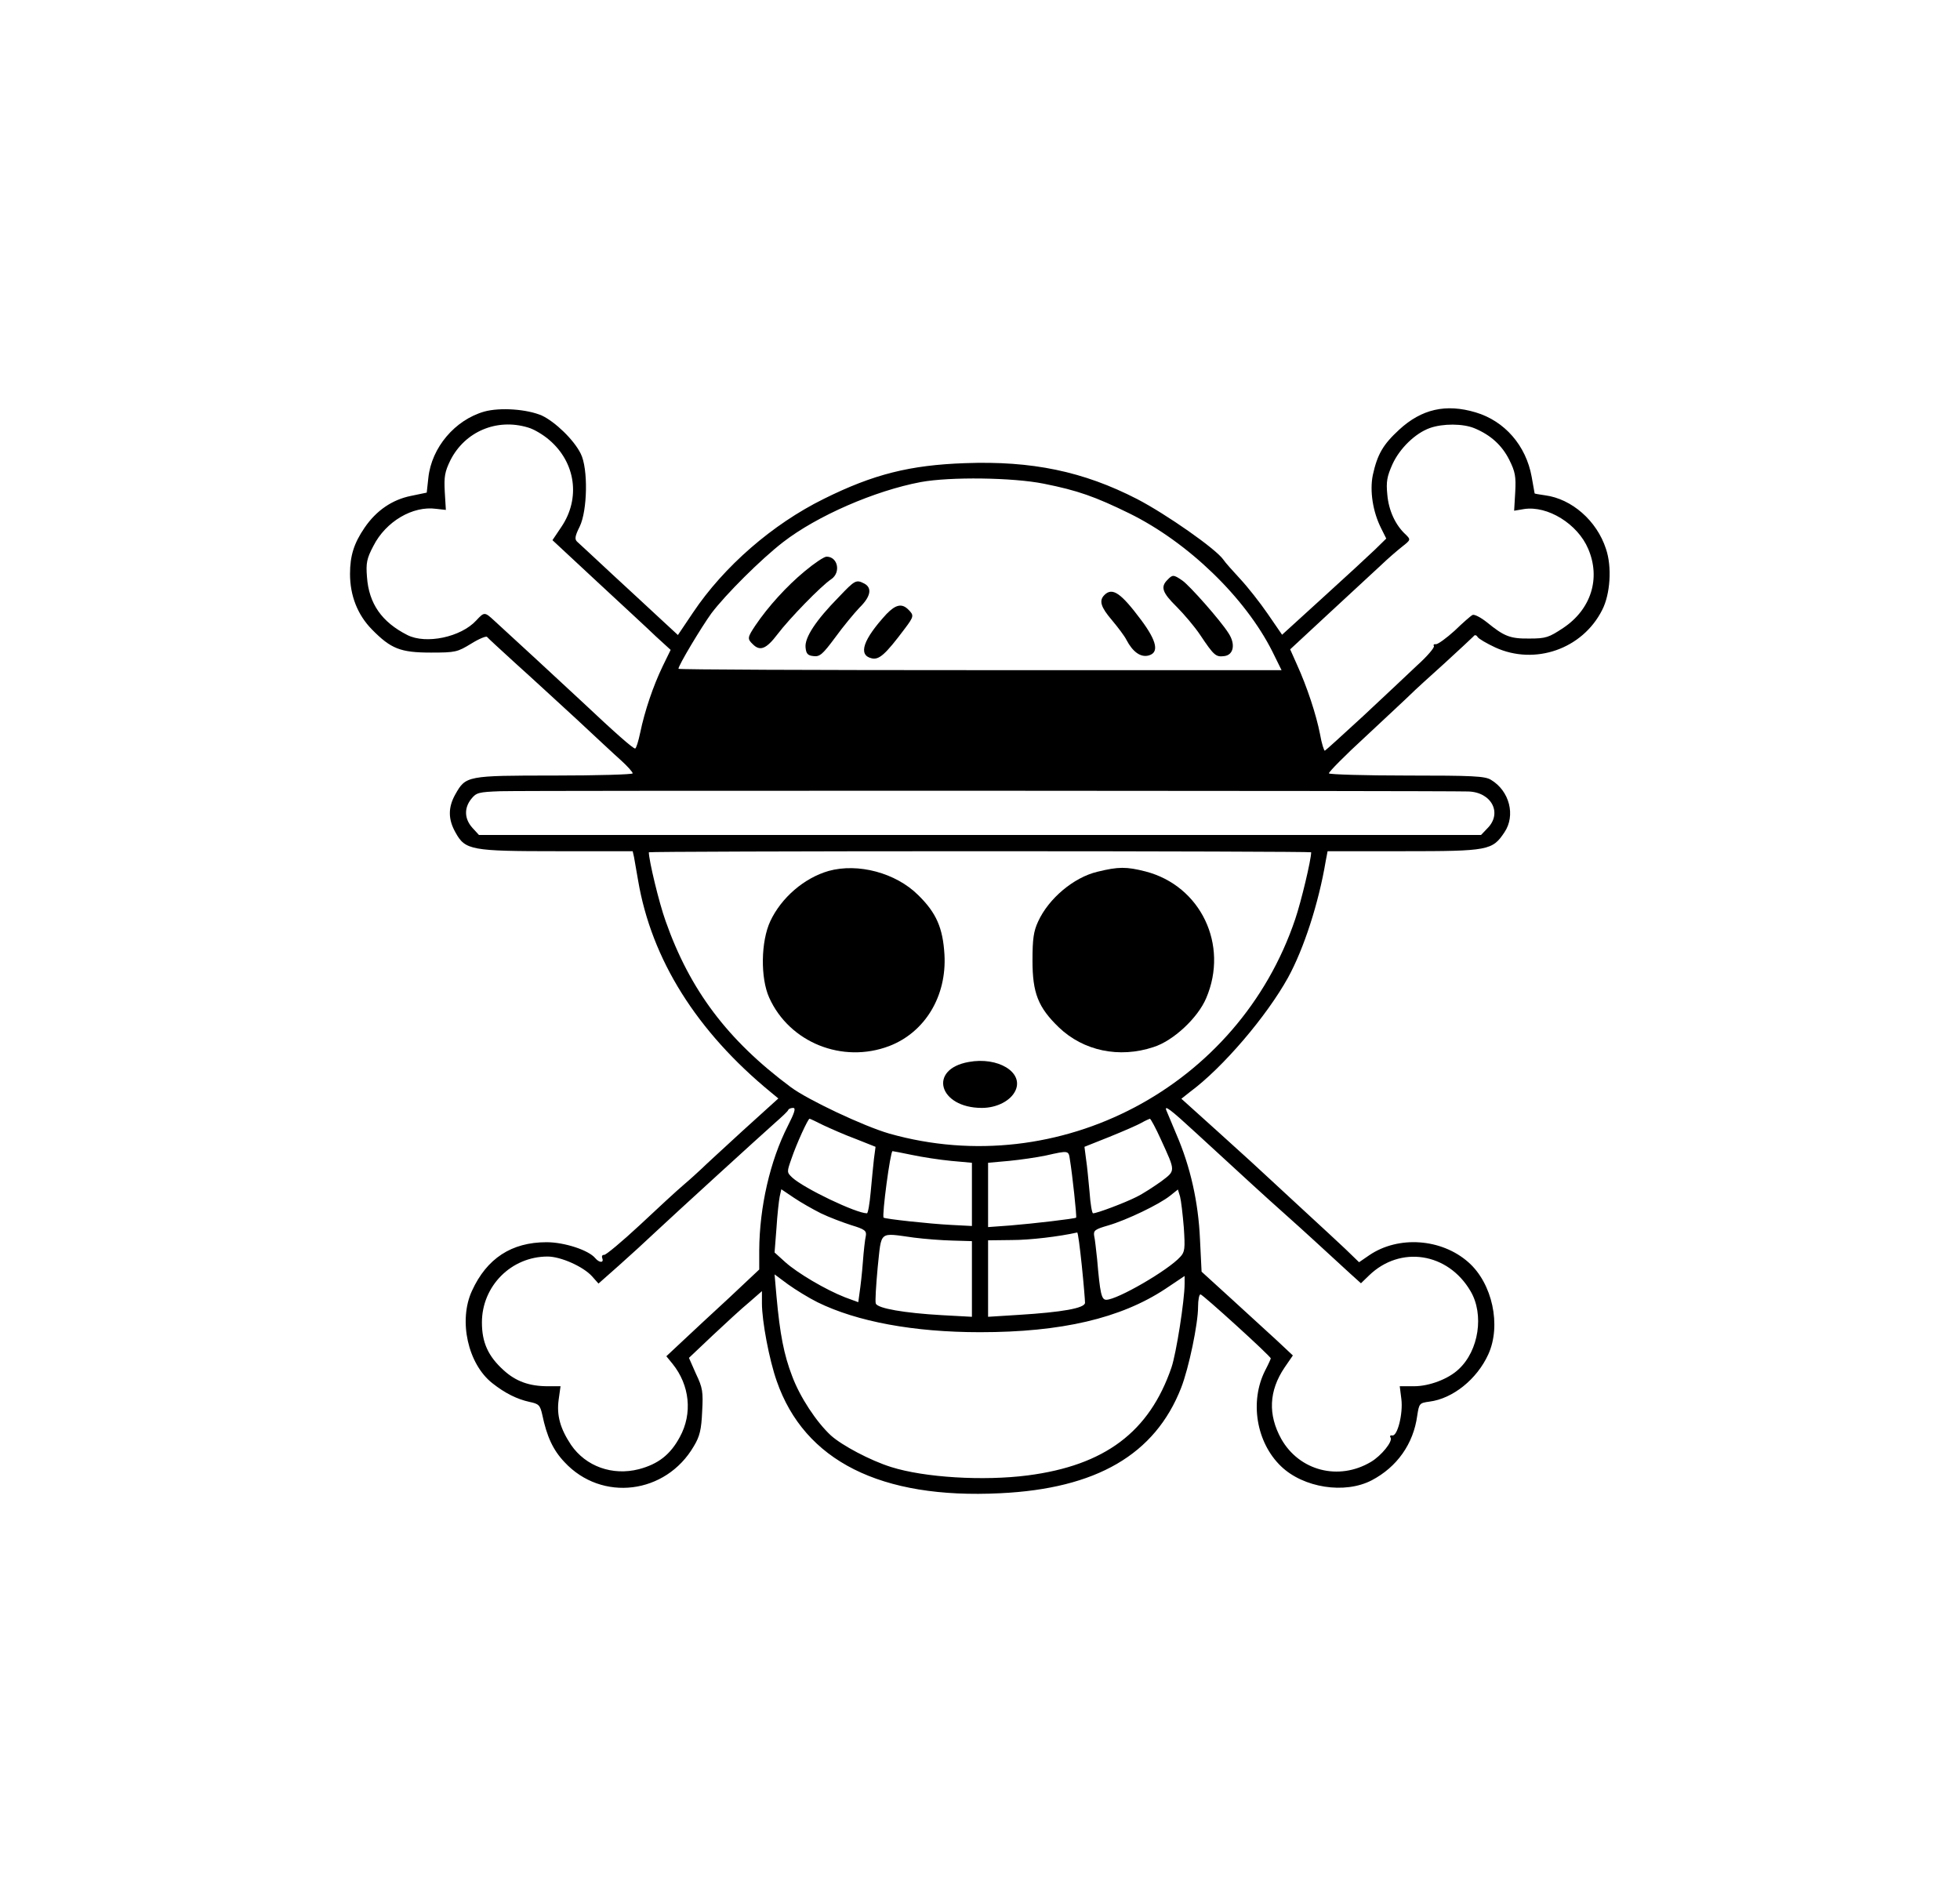 <?xml version="1.0" encoding="UTF-8"?>
<svg xmlns="http://www.w3.org/2000/svg" xmlns:xlink="http://www.w3.org/1999/xlink" width="272px" height="264px" viewBox="0 0 272 264" version="1.1">
<g id="surface1">
<path style=" stroke:none;fill-rule:nonzero;fill:rgb(0%,0%,0%);fill-opacity:1;" d="M 67.215 57.113 C 63.141 58.273 59.891 62.102 59.445 66.301 L 59.219 68.363 L 57.055 68.812 C 54.438 69.336 52.23 70.836 50.59 73.238 C 49.133 75.375 48.574 77.102 48.574 79.648 C 48.574 82.648 49.617 85.312 51.598 87.336 C 54.25 90.039 55.559 90.562 59.82 90.562 C 63.219 90.562 63.48 90.488 65.387 89.324 C 66.469 88.648 67.477 88.238 67.59 88.387 C 67.703 88.539 69.496 90.188 71.551 92.062 C 73.605 93.902 77.379 97.387 79.957 99.75 C 82.535 102.152 85.336 104.773 86.23 105.562 C 87.094 106.352 87.801 107.137 87.801 107.324 C 87.801 107.477 82.906 107.625 76.93 107.625 C 64.75 107.625 64.637 107.664 63.18 110.25 C 62.172 112.051 62.172 113.699 63.219 115.539 C 64.562 117.977 65.387 118.125 77.34 118.125 L 87.801 118.125 L 87.988 118.949 C 88.066 119.438 88.324 120.898 88.551 122.176 C 90.418 133.164 96.691 143.137 106.969 151.574 L 108.016 152.438 L 103.047 156.938 C 100.355 159.414 97.777 161.773 97.367 162.188 C 96.918 162.602 95.836 163.613 94.902 164.398 C 93.969 165.188 91.203 167.738 88.773 170.023 C 86.309 172.312 84.105 174.148 83.84 174.148 C 83.582 174.113 83.469 174.34 83.582 174.602 C 83.84 175.273 83.172 175.273 82.609 174.602 C 81.676 173.477 78.312 172.387 75.848 172.387 C 70.988 172.387 67.551 174.637 65.496 179.137 C 63.594 183.262 64.934 189.301 68.336 191.961 C 70.094 193.352 71.773 194.176 73.492 194.551 C 74.766 194.812 74.953 195 75.25 196.312 C 75.883 199.352 76.742 201.227 78.348 202.914 C 83.504 208.461 92.398 207.375 96.285 200.699 C 97.102 199.352 97.332 198.414 97.441 195.898 C 97.594 193.164 97.52 192.602 96.582 190.648 L 95.609 188.438 L 98.898 185.324 C 100.691 183.637 102.973 181.539 103.98 180.711 L 105.738 179.176 L 105.738 180.863 C 105.738 183.336 106.746 188.699 107.793 191.664 C 111.637 202.727 122.215 208.051 138.801 207.223 C 152.141 206.586 160.285 201.863 163.91 192.602 C 164.992 189.824 166.262 183.711 166.262 181.352 C 166.262 180.41 166.414 179.625 166.598 179.625 C 166.898 179.625 176.352 188.211 176.352 188.512 C 176.352 188.586 176.016 189.336 175.566 190.199 C 173.402 194.477 174.336 200.176 177.77 203.477 C 180.875 206.477 186.629 207.375 190.363 205.426 C 193.875 203.586 196.152 200.363 196.676 196.461 C 196.938 194.773 196.977 194.699 198.359 194.512 C 201.609 194.102 204.973 191.398 206.539 187.949 C 208.371 183.938 207.102 178.086 203.773 175.164 C 200.039 171.863 194.062 171.449 190.027 174.188 L 188.605 175.164 L 186.703 173.324 C 185.617 172.312 183.414 170.25 181.77 168.75 C 180.125 167.25 177.77 165.039 176.535 163.91 C 175.309 162.75 171.98 159.711 169.105 157.125 L 163.945 152.477 L 165.18 151.5 C 169.738 148.125 175.793 141 178.742 135.676 C 180.945 131.664 183 125.324 183.973 119.512 L 184.238 118.125 L 194.77 118.125 C 206.578 118.125 207.102 118.012 208.781 115.5 C 210.352 113.176 209.492 109.762 206.914 108.223 C 206.094 107.699 204.336 107.625 195.293 107.625 C 189.426 107.625 184.535 107.477 184.422 107.324 C 184.348 107.176 186.629 104.852 189.539 102.188 C 192.418 99.488 195.219 96.898 195.742 96.375 C 196.266 95.848 198.395 93.902 200.449 92.062 C 202.504 90.188 204.297 88.5 204.484 88.312 C 204.637 88.086 204.859 88.086 205.047 88.387 C 205.195 88.648 206.316 89.289 207.512 89.852 C 213.008 92.363 219.617 90.074 222.348 84.637 C 223.465 82.461 223.727 78.676 222.867 76.164 C 221.598 72.262 218.121 69.227 214.426 68.738 C 213.637 68.625 212.969 68.512 212.969 68.477 C 212.969 68.438 212.781 67.387 212.555 66.148 C 211.77 61.836 208.82 58.426 204.785 57.227 C 200.637 55.988 197.273 56.777 194.176 59.625 C 191.934 61.688 191.148 63.039 190.512 65.926 C 190.066 68.137 190.512 71.023 191.668 73.312 L 192.379 74.738 L 190.812 76.273 C 189.914 77.137 186.664 80.137 183.562 82.949 L 177.922 88.086 L 175.938 85.199 C 174.859 83.625 173.141 81.449 172.129 80.363 C 171.121 79.273 170.039 78.074 169.773 77.664 C 168.73 76.164 161.855 71.363 157.82 69.262 C 150.309 65.398 143.176 63.938 133.945 64.273 C 126.285 64.539 121.203 65.812 114.332 69.227 C 107.195 72.75 100.469 78.602 96.172 85.012 L 94.078 88.125 L 91.766 85.988 C 90.527 84.824 87.465 82.012 85 79.727 C 82.535 77.438 80.332 75.375 80.066 75.148 C 79.73 74.812 79.805 74.363 80.441 73.086 C 81.527 70.875 81.637 65.027 80.594 62.965 C 79.66 61.051 77.043 58.539 75.211 57.676 C 73.156 56.777 69.418 56.512 67.215 57.113 Z M 73.27 59.324 C 74.09 59.551 75.398 60.336 76.219 61.051 C 79.879 64.164 80.594 69.152 77.902 73.125 L 76.668 74.961 L 82.836 80.699 C 86.23 83.852 89.934 87.262 91.016 88.312 L 93.07 90.188 L 91.953 92.477 C 90.641 95.211 89.48 98.625 88.848 101.664 C 88.586 102.898 88.285 103.875 88.141 103.875 C 87.844 103.875 85.559 101.887 80.703 97.312 C 78.164 94.949 70.465 87.824 68.598 86.137 C 67.254 84.898 67.215 84.898 66.094 86.102 C 63.965 88.426 59.109 89.438 56.527 88.125 C 52.98 86.324 51.188 83.773 50.926 80.062 C 50.773 78.148 50.891 77.512 51.824 75.75 C 53.539 72.375 57.277 70.164 60.527 70.613 L 61.875 70.762 L 61.723 68.25 C 61.609 66.148 61.723 65.477 62.508 63.863 C 64.527 59.887 68.934 58.012 73.27 59.324 Z M 204.637 59.438 C 206.879 60.375 208.445 61.801 209.457 63.824 C 210.277 65.477 210.391 66.113 210.277 68.289 L 210.125 70.875 L 211.473 70.648 C 214.762 70.125 218.945 72.711 220.402 76.164 C 222.16 80.25 220.812 84.562 216.93 87.148 C 214.945 88.461 214.539 88.613 212.258 88.613 C 209.566 88.648 208.746 88.312 206.352 86.363 C 205.457 85.652 204.559 85.199 204.336 85.352 C 204.109 85.461 202.988 86.438 201.871 87.523 C 200.715 88.574 199.555 89.398 199.293 89.398 C 198.992 89.363 198.879 89.477 198.992 89.66 C 199.102 89.852 198.062 91.086 196.637 92.363 C 195.258 93.676 191.859 96.863 189.129 99.414 C 186.363 101.961 184.012 104.098 183.859 104.176 C 183.75 104.215 183.414 103.199 183.188 101.887 C 182.664 99.188 181.395 95.324 179.977 92.211 L 179.043 90.113 L 184.461 85.086 C 187.449 82.312 190.66 79.348 191.633 78.449 C 192.566 77.551 193.914 76.387 194.582 75.863 C 195.781 74.926 195.781 74.887 195.109 74.211 C 193.652 72.898 192.715 70.836 192.527 68.664 C 192.34 66.824 192.492 66.113 193.238 64.426 C 194.25 62.211 196.418 60.113 198.434 59.398 C 200.227 58.762 203.027 58.762 204.637 59.438 Z M 144.855 67.125 C 149.562 68.062 151.988 68.926 156.738 71.25 C 164.879 75.262 172.801 82.914 176.574 90.414 L 177.848 93 L 136 93 C 112.984 93 94.152 92.926 94.152 92.812 C 94.152 92.324 97.332 87.039 98.715 85.125 C 100.691 82.5 105.625 77.586 108.688 75.223 C 113.395 71.586 121.391 68.102 127.781 66.898 C 131.852 66.148 140.559 66.262 144.855 67.125 Z M 203.738 109.836 C 206.988 109.914 208.52 112.836 206.426 114.938 L 205.531 115.875 L 66.469 115.875 L 65.574 114.898 C 64.449 113.664 64.375 112.164 65.387 110.887 C 66.094 109.988 66.43 109.914 69.418 109.801 C 72.559 109.688 200.152 109.727 203.738 109.836 Z M 181.957 118.273 C 181.957 119.324 180.574 125.102 179.75 127.539 C 171.906 150.824 146.984 163.988 123.406 157.312 C 119.895 156.301 112.086 152.625 109.734 150.863 C 100.953 144.336 95.723 137.363 92.363 127.801 C 91.461 125.289 90.043 119.398 90.043 118.273 C 90.043 118.199 110.742 118.125 136 118.125 C 161.293 118.125 181.957 118.199 181.957 118.273 Z M 109.324 156.262 C 106.859 161.102 105.402 167.512 105.363 173.477 L 105.363 176.176 L 101.176 180.113 C 98.859 182.25 95.945 184.949 94.715 186.113 L 92.473 188.211 L 93.332 189.262 C 95.723 192.227 96.133 196.164 94.34 199.426 C 93.031 201.863 91.352 203.176 88.66 203.887 C 85 204.824 81.301 203.512 79.246 200.512 C 77.75 198.262 77.23 196.426 77.527 194.25 L 77.789 192.375 L 76.031 192.375 C 73.457 192.375 71.586 191.699 69.906 190.164 C 67.738 188.211 66.879 186.301 66.879 183.523 C 66.879 178.465 70.953 174.375 75.992 174.375 C 77.824 174.375 80.93 175.762 82.156 177.113 L 83.055 178.125 L 85.895 175.613 C 87.465 174.223 89.746 172.125 90.977 170.961 C 93.82 168.301 105.324 157.801 107.566 155.812 C 108.5 154.988 109.363 154.199 109.398 154.012 C 109.473 153.863 109.77 153.75 110.07 153.75 C 110.48 153.75 110.258 154.426 109.324 156.262 Z M 166.078 157.312 C 173.551 164.176 175.121 165.637 178.406 168.562 C 181.473 171.301 183 172.727 187.371 176.738 L 188.867 178.086 L 189.988 177 C 194.324 172.801 200.934 173.812 204.074 179.176 C 205.98 182.398 205.23 187.426 202.43 190.012 C 201.012 191.363 198.359 192.375 196.23 192.375 L 194.25 192.375 L 194.473 194.137 C 194.734 196.199 193.914 199.387 193.203 199.199 C 192.938 199.164 192.828 199.273 192.977 199.5 C 193.312 200.023 191.707 202.012 190.25 202.875 C 185.77 205.539 180.312 204.113 177.809 199.688 C 175.938 196.312 176.09 193.012 178.258 189.789 L 179.418 188.102 L 177.176 186 C 175.938 184.875 173.066 182.25 170.824 180.188 L 166.75 176.477 L 166.527 171.938 C 166.301 166.875 165.219 161.965 163.273 157.461 C 162.637 155.926 162.008 154.461 161.891 154.164 C 161.48 153.227 162.379 153.898 166.078 157.312 Z M 114.254 156.148 C 115.227 156.602 117.242 157.5 118.773 158.062 L 121.504 159.148 L 121.281 160.836 C 121.164 161.812 120.98 163.875 120.828 165.449 C 120.684 167.062 120.457 168.375 120.309 168.375 C 118.812 168.375 111.602 164.926 109.957 163.426 C 109.176 162.676 109.176 162.676 109.848 160.762 C 110.52 158.773 112.125 155.25 112.348 155.25 C 112.426 155.25 113.285 155.66 114.254 156.148 Z M 161.109 158.137 C 163.164 162.637 163.164 162.414 161.145 163.949 C 160.137 164.664 158.605 165.676 157.668 166.125 C 156.102 166.914 152.254 168.375 151.691 168.375 C 151.543 168.375 151.316 167.062 151.207 165.449 C 151.055 163.875 150.871 161.812 150.719 160.875 L 150.496 159.148 L 153.973 157.762 C 155.914 156.977 157.898 156.113 158.418 155.812 C 158.938 155.512 159.461 155.289 159.574 155.25 C 159.688 155.25 160.398 156.562 161.109 158.137 Z M 126.547 160.273 C 127.969 160.574 130.395 160.949 132 161.102 L 134.879 161.363 L 134.879 170.137 L 132 169.988 C 129.012 169.836 122.848 169.164 122.625 168.977 C 122.363 168.711 123.559 159.75 123.859 159.75 C 123.934 159.75 125.125 159.977 126.547 160.273 Z M 148.48 160.949 C 148.816 162.977 149.449 168.863 149.34 168.977 C 149.188 169.125 143.434 169.801 140.223 170.062 L 137.121 170.289 L 137.121 161.363 L 140.035 161.102 C 141.605 160.949 143.922 160.613 145.152 160.352 C 148.332 159.637 148.293 159.637 148.48 160.949 Z M 113.918 168.375 C 115.078 168.938 116.984 169.648 118.141 170.023 C 120.012 170.586 120.27 170.812 120.16 171.488 C 120.047 171.938 119.859 173.586 119.746 175.125 C 119.637 176.664 119.41 178.574 119.297 179.324 L 119.109 180.711 L 117.281 180.039 C 114.594 178.988 110.707 176.699 108.988 175.164 L 107.492 173.812 L 107.754 170.438 C 107.867 168.602 108.09 166.613 108.203 166.051 L 108.426 165.039 L 110.145 166.199 C 111.078 166.836 112.797 167.812 113.918 168.375 Z M 164.285 170.363 C 164.473 173.25 164.434 173.738 163.797 174.414 C 162.117 176.285 155.055 180.375 153.523 180.375 C 152.852 180.375 152.664 179.512 152.254 174.75 C 152.105 173.398 151.953 171.938 151.84 171.488 C 151.73 170.773 151.953 170.586 153.785 170.062 C 156.363 169.312 160.883 167.137 162.379 165.938 L 163.465 165.074 L 163.762 166.051 C 163.91 166.613 164.133 168.523 164.285 170.363 Z M 150.121 175.574 C 150.387 178.125 150.574 180.449 150.574 180.789 C 150.574 181.539 147.395 182.102 141.34 182.473 L 137.121 182.738 L 137.121 172.125 L 140.406 172.086 C 142.953 172.086 146.984 171.602 149.488 171.039 C 149.598 171.039 149.859 173.062 150.121 175.574 Z M 126.848 171.75 C 128.305 171.938 130.691 172.125 132.188 172.16 L 134.879 172.238 L 134.879 182.738 L 130.73 182.512 C 125.461 182.211 121.801 181.574 121.539 180.898 C 121.426 180.602 121.578 178.348 121.801 175.875 C 122.363 170.699 121.879 171.074 126.848 171.75 Z M 113.434 180.711 C 118.926 183.414 126.809 184.875 136 184.875 C 147.285 184.875 155.504 182.961 161.707 178.875 L 164.395 177.074 L 164.395 178.125 C 164.395 180.449 163.234 187.836 162.566 189.789 C 159.5 198.711 153.336 203.363 142.613 204.75 C 136.484 205.539 128.305 205.051 123.668 203.586 C 120.793 202.688 116.836 200.586 115.301 199.199 C 113.285 197.324 111.008 193.875 109.922 190.949 C 108.801 188.023 108.238 185.211 107.754 179.852 L 107.492 176.852 L 109.363 178.238 C 110.406 178.988 112.234 180.113 113.434 180.711 Z M 113.434 180.711 "/>
<path style=" stroke:none;fill-rule:nonzero;fill:rgb(0%,0%,0%);fill-opacity:1;" d="M 111.676 79.273 C 109.176 81.336 106.594 84.188 104.844 86.773 C 103.719 88.461 103.684 88.648 104.465 89.398 C 105.473 90.414 106.336 90.074 107.902 88.012 C 109.512 85.875 113.992 81.262 115.375 80.363 C 116.719 79.426 116.273 77.25 114.703 77.25 C 114.367 77.25 113.023 78.148 111.676 79.273 Z M 111.676 79.273 "/>
<path style=" stroke:none;fill-rule:nonzero;fill:rgb(0%,0%,0%);fill-opacity:1;" d="M 162.008 80.477 C 161.031 81.449 161.293 82.238 163.273 84.188 C 164.32 85.238 165.816 87 166.562 88.125 C 168.469 90.977 168.73 91.199 169.891 91.051 C 171.195 90.898 171.496 89.398 170.484 87.863 C 169.402 86.137 165.066 81.227 164.062 80.551 C 162.863 79.727 162.715 79.727 162.008 80.477 Z M 162.008 80.477 "/>
<path style=" stroke:none;fill-rule:nonzero;fill:rgb(0%,0%,0%);fill-opacity:1;" d="M 116.422 82.836 C 113.207 86.102 111.676 88.461 111.789 89.812 C 111.863 90.711 112.086 90.977 112.91 91.051 C 113.77 91.164 114.18 90.789 115.934 88.426 C 117.02 86.926 118.551 85.086 119.297 84.301 C 120.828 82.801 121.055 81.602 119.973 81 C 118.812 80.398 118.664 80.477 116.422 82.836 Z M 116.422 82.836 "/>
<path style=" stroke:none;fill-rule:nonzero;fill:rgb(0%,0%,0%);fill-opacity:1;" d="M 153.262 82.574 C 152.477 83.363 152.773 84.262 154.309 86.062 C 155.129 87.039 156.066 88.273 156.324 88.801 C 157.184 90.449 158.27 91.238 159.352 90.977 C 160.883 90.602 160.582 89.023 158.379 86.062 C 155.578 82.312 154.383 81.449 153.262 82.574 Z M 153.262 82.574 "/>
<path style=" stroke:none;fill-rule:nonzero;fill:rgb(0%,0%,0%);fill-opacity:1;" d="M 123.035 85.199 C 119.785 88.727 119.039 90.898 120.945 91.352 C 121.988 91.613 122.848 90.863 125.574 87.227 C 126.848 85.535 126.848 85.387 126.062 84.602 C 125.164 83.699 124.309 83.887 123.035 85.199 Z M 123.035 85.199 "/>
<path style=" stroke:none;fill-rule:nonzero;fill:rgb(0%,0%,0%);fill-opacity:1;" d="M 115 120.863 C 111.602 121.836 108.426 124.574 106.898 127.836 C 105.586 130.648 105.512 135.711 106.746 138.449 C 109.547 144.676 116.906 147.637 123.406 145.164 C 128.379 143.25 131.406 138.227 131.066 132.449 C 130.844 128.773 129.945 126.676 127.406 124.199 C 124.309 121.125 119.074 119.738 115 120.863 Z M 115 120.863 "/>
<path style=" stroke:none;fill-rule:nonzero;fill:rgb(0%,0%,0%);fill-opacity:1;" d="M 152.293 120.977 C 149 121.762 145.527 124.688 144.07 127.875 C 143.434 129.227 143.285 130.312 143.285 133.312 C 143.285 137.812 144.07 139.801 146.945 142.574 C 150.348 145.836 155.316 146.887 160.062 145.312 C 162.824 144.449 166.227 141.262 167.387 138.523 C 170.559 131.137 166.637 122.926 158.977 120.938 C 156.324 120.262 155.203 120.262 152.293 120.977 Z M 152.293 120.977 "/>
<path style=" stroke:none;fill-rule:nonzero;fill:rgb(0%,0%,0%);fill-opacity:1;" d="M 134.43 147.375 C 128.75 148.387 130.285 153.75 136.262 153.75 C 138.352 153.75 140.297 152.738 140.934 151.312 C 142.055 148.801 138.504 146.625 134.43 147.375 Z M 134.43 147.375 "/>
</g>
</svg>
